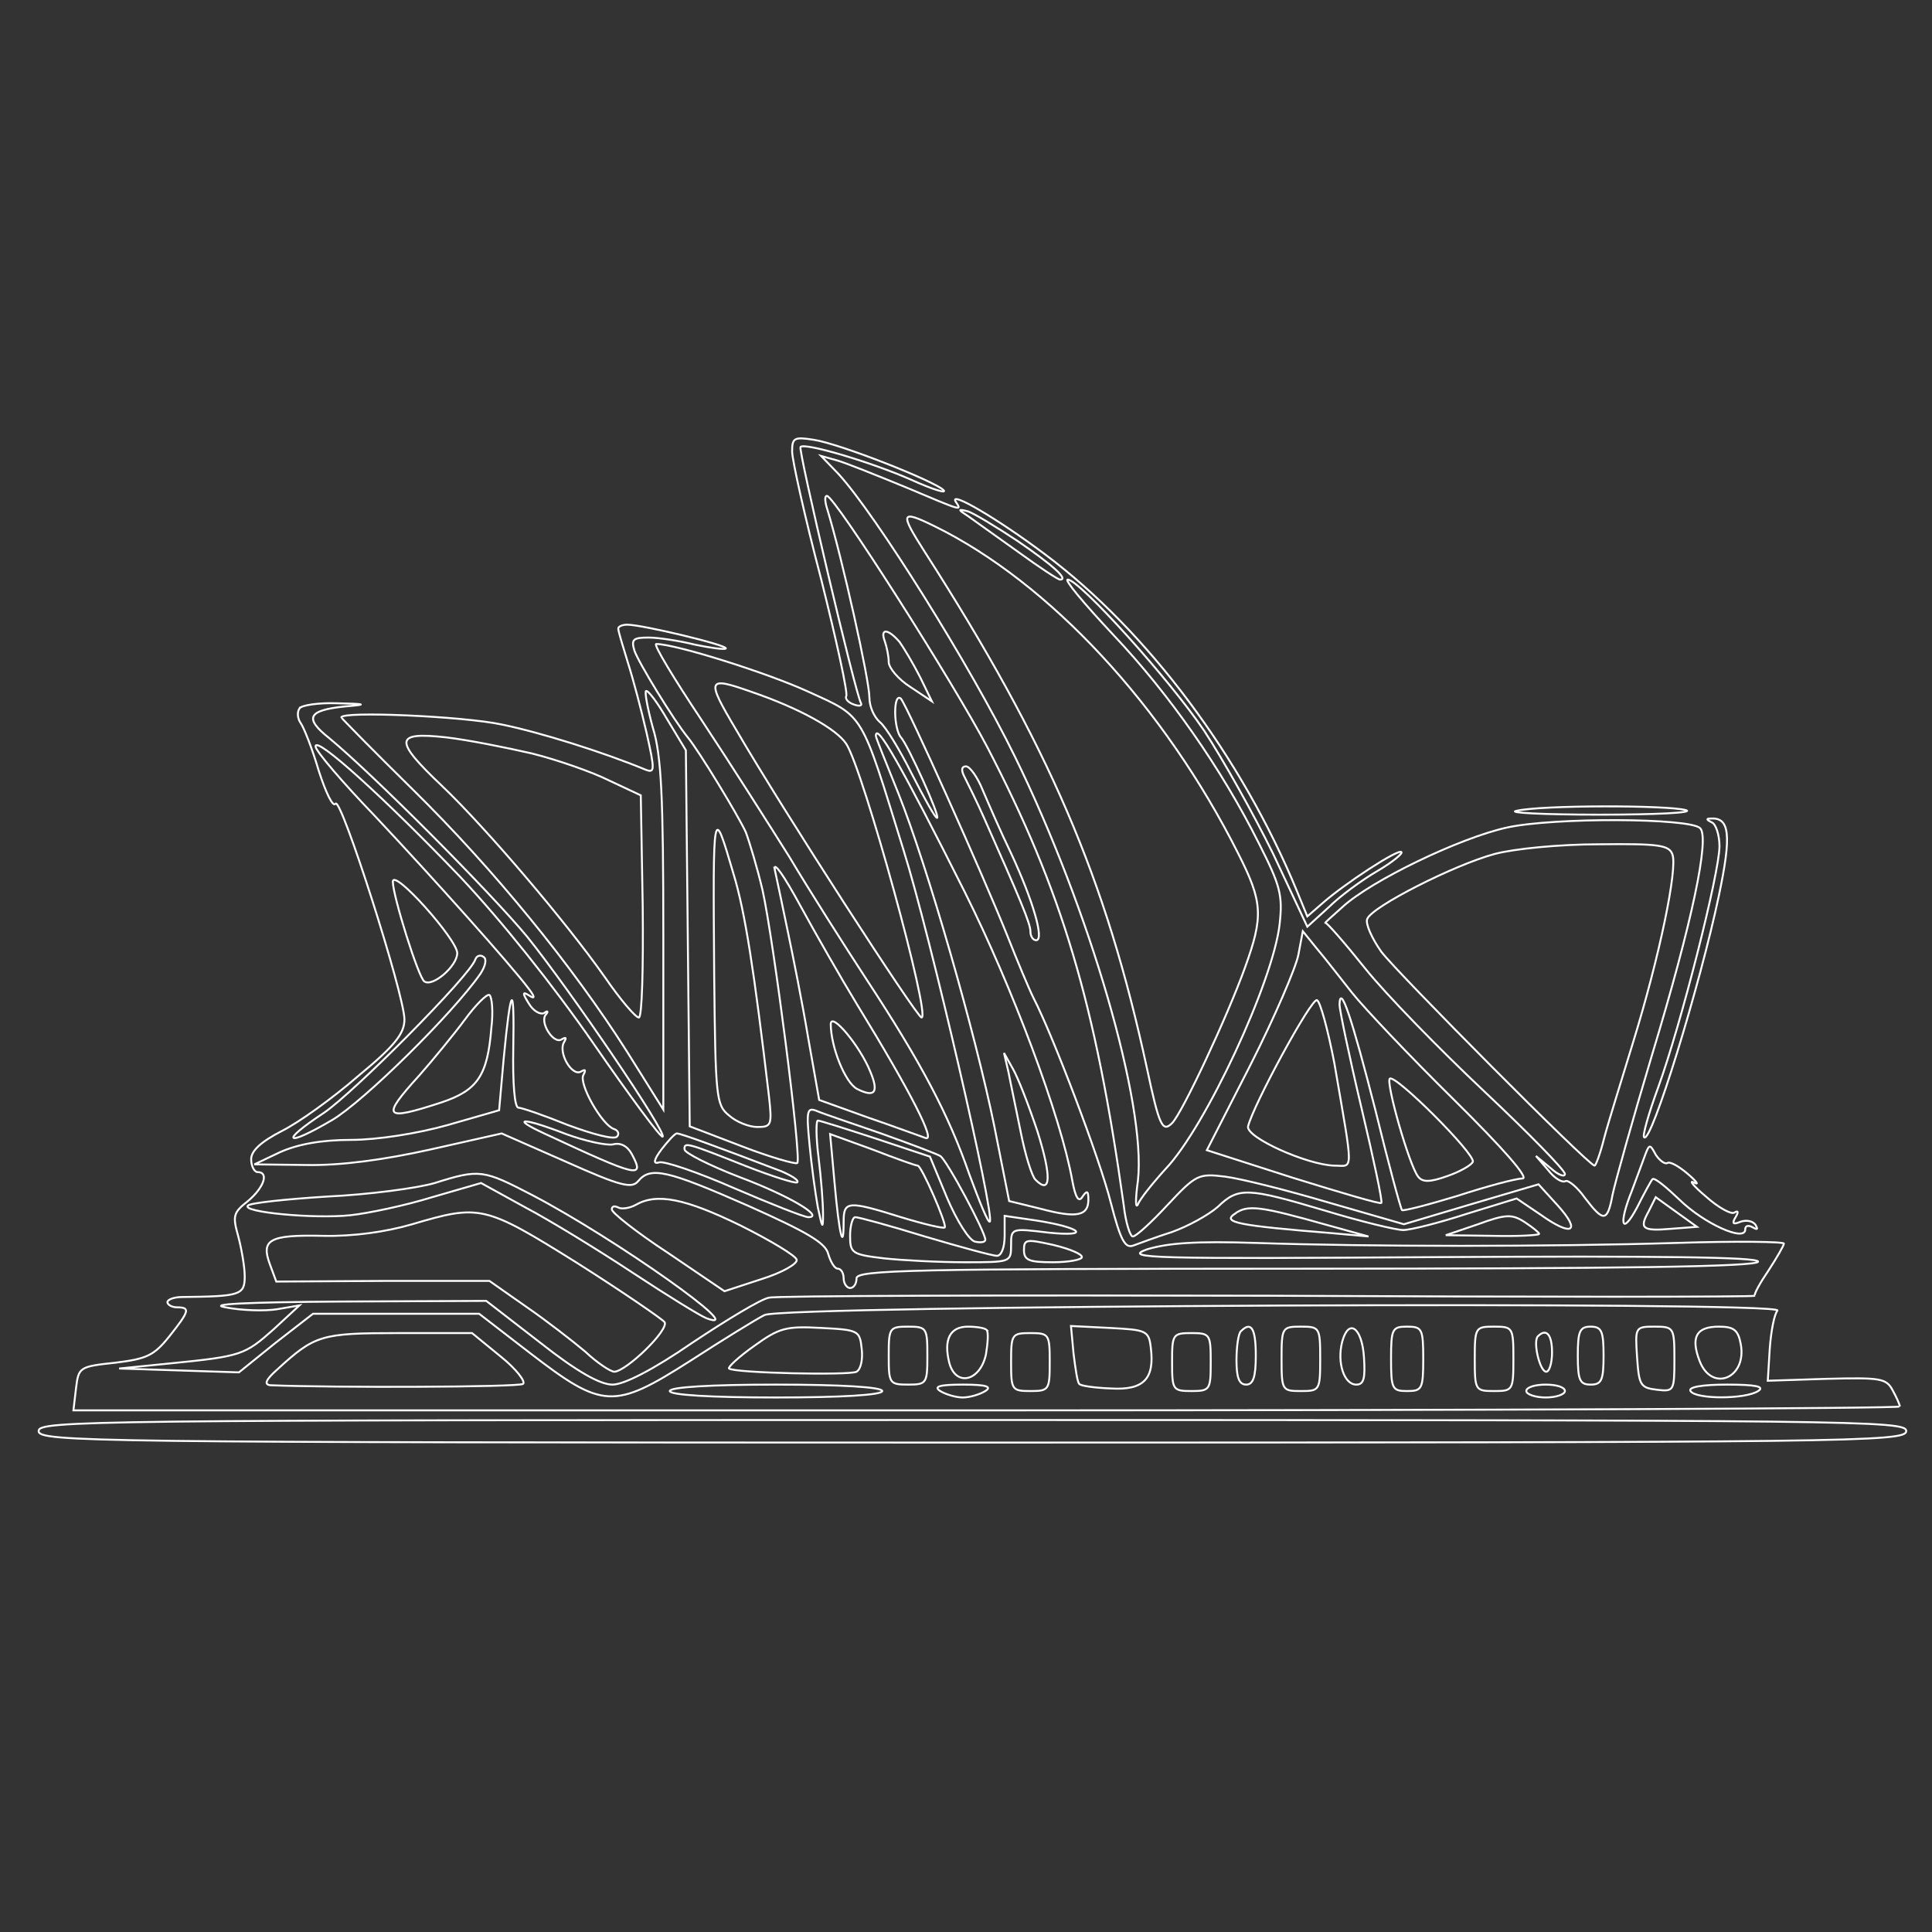 <?xml version="1.0" standalone="no"?>
<!DOCTYPE svg PUBLIC "-//W3C//DTD SVG 20010904//EN"
 "http://www.w3.org/TR/2001/REC-SVG-20010904/DTD/svg10.dtd">
<svg version="1.0" xmlns="http://www.w3.org/2000/svg"
 width="300pt" height="300pt" viewBox="0 0 300 300"
 preserveAspectRatio="xMidYMid meet">
<rect x="0" y="0" width="300" height="300" fill="#333333" stroke="none"/>
<g transform="translate(0,300) scale(0.1,-0.1)"
fill="#000000">
 <style>
    path { stroke: white; stroke-width: 3; fill: none; }
  </style>
<path d="M1230 2299 c0 -13 20 -103 45 -198 24 -96 42 -178 39 -182 -2 -4 3
-10 12 -13 8 -3 13 -2 11 2 -8 12 -98 394 -94 398 7 7 111 -24 172 -51 33 -15
56 -22 50 -16 -14 14 -161 72 -201 78 -31 5 -34 3 -34 -18z"/>
<path d="M1302 2264 c57 -62 204 -296 274 -439 116 -237 204 -540 191 -658 -4
-29 -4 -45 0 -37 3 8 23 33 43 55 62 65 167 291 177 380 5 45 1 60 -32 125
-58 116 -139 232 -227 325 -44 47 -76 85 -70 85 18 0 159 -156 212 -235 29
-44 77 -130 107 -191 l53 -113 33 30 c17 17 51 42 75 56 24 14 41 28 38 30 -5
5 -88 -49 -123 -80 l-23 -20 -16 39 c-85 207 -232 404 -391 523 -73 55 -150
100 -139 82 10 -15 11 -15 -79 23 -44 18 -91 37 -105 41 l-25 7 27 -28z m278
-104 c54 -37 80 -60 66 -60 -3 0 -32 19 -65 43 -32 23 -67 48 -77 55 -17 11
-17 12 -1 8 9 -3 44 -24 77 -46z m-129 23 c179 -88 357 -280 472 -509 38 -75
39 -97 10 -177 -27 -75 -97 -225 -113 -241 -15 -15 -20 -4 -39 85 -64 296
-152 501 -345 802 -39 61 -38 66 15 40z"/>
<path d="M1285 2208 c23 -76 65 -264 65 -291 0 -14 7 -30 16 -38 9 -7 31 -43
50 -81 19 -37 36 -68 39 -68 6 0 -45 113 -56 125 -5 5 -9 23 -9 39 0 18 4 26
9 21 10 -12 126 -270 166 -370 15 -38 33 -81 40 -95 30 -58 103 -250 120 -318
15 -58 22 -71 35 -66 8 3 35 13 60 21 25 9 56 26 71 39 32 31 46 30 167 -6 56
-17 110 -30 121 -30 11 0 55 11 98 25 l78 24 37 -25 c49 -35 64 -27 27 14
l-30 33 -105 -31 -104 -31 -118 34 c-64 19 -136 37 -160 40 -41 5 -45 3 -89
-44 -25 -27 -49 -49 -54 -49 -4 0 -11 21 -14 48 -44 315 -96 489 -212 712 -53
101 -237 390 -249 390 -4 0 -3 -10 1 -22z m112 -205 c7 -10 22 -35 32 -55 l18
-37 -33 22 c-19 12 -34 30 -34 39 0 9 -3 23 -6 32 -8 21 5 20 23 -1z m129
-230 c9 -21 28 -65 44 -98 34 -73 52 -135 39 -135 -5 0 -9 6 -9 14 0 12 -16
50 -72 176 -11 25 -25 53 -30 63 -6 11 -5 17 2 17 6 0 18 -17 26 -37z"/>
<path d="M960 2024 c0 -4 7 -27 15 -53 8 -25 21 -74 29 -109 13 -58 13 -63 -2
-57 -65 27 -164 58 -223 70 -61 13 -249 21 -249 11 0 -1 50 -52 111 -112 127
-125 248 -274 332 -406 l57 -91 0 270 c0 215 -3 280 -16 322 -8 29 -13 55 -11
58 3 2 18 -18 33 -44 l29 -48 3 -292 3 -292 81 -31 c44 -17 83 -28 86 -26 7 7
-37 348 -54 424 -8 34 -20 74 -26 90 -12 26 -72 125 -90 147 -22 27 -77 117
-83 135 -5 17 -2 20 22 20 15 0 48 -5 72 -11 24 -5 46 -8 48 -6 4 5 -130 37
-153 37 -8 0 -14 -3 -14 -6z m-134 -194 c40 -10 94 -29 120 -42 l49 -23 3
-172 c1 -95 -1 -173 -6 -173 -5 0 -29 28 -53 63 -62 88 -185 232 -252 296 -76
72 -75 85 6 76 34 -4 94 -16 133 -25z m313 -187 c18 -59 32 -150 55 -345 5
-45 4 -48 -18 -48 -13 0 -33 8 -44 18 -20 16 -21 28 -23 217 -2 267 -2 267 30
158z"/>
<path d="M1090 1881 c43 -65 104 -161 136 -212 31 -52 85 -137 119 -189 86
-131 128 -211 160 -303 16 -43 29 -76 32 -74 8 9 -92 443 -134 577 -67 216
-60 206 -148 246 -63 29 -206 74 -236 74 -5 0 27 -53 71 -119z m76 45 c76 -26
133 -58 148 -81 26 -39 132 -425 117 -425 -7 0 -216 323 -288 447 -47 79 -45
83 23 59z"/>
<path d="M465 1900 c-4 -6 -3 -16 2 -23 5 -7 18 -40 28 -74 11 -34 22 -57 26
-51 8 13 107 -297 107 -335 0 -22 -15 -41 -72 -88 -39 -34 -92 -72 -118 -85
-33 -17 -48 -31 -48 -44 0 -11 5 -20 10 -20 18 0 10 -24 -15 -45 -23 -18 -24
-23 -15 -55 5 -19 10 -47 10 -62 0 -29 -7 -31 -97 -32 -13 0 -23 -4 -23 -8 0
-4 7 -8 15 -8 21 0 19 -6 -12 -45 -24 -30 -35 -35 -84 -41 -56 -6 -57 -7 -61
-40 l-4 -34 1418 0 c780 0 1418 3 1418 6 0 3 -5 14 -11 25 -10 19 -19 20 -102
18 l-92 -3 3 49 c2 28 7 54 12 60 12 15 -1545 8 -1573 -7 -12 -6 -64 -38 -115
-71 -119 -76 -136 -75 -249 12 l-79 61 -129 0 -129 0 -58 -45 -57 -46 -93 3
-93 3 80 8 c110 11 115 13 160 53 l40 37 -35 -6 c-19 -3 -55 -2 -80 3 -29 5
34 8 180 9 l225 1 84 -65 c57 -45 93 -65 112 -65 18 0 63 23 124 65 54 36 107
68 119 70 11 3 362 4 778 3 416 -2 755 -2 753 0 -2 2 8 20 21 39 13 20 24 39
24 42 0 3 -75 4 -167 1 -197 -6 -477 -6 -653 0 -92 3 -136 0 -169 -10 -39 -14
8 -15 453 -12 342 2 496 0 496 -7 0 -8 -217 -11 -700 -11 -616 0 -700 -2 -700
-15 0 -8 -4 -15 -10 -15 -5 0 -10 7 -10 15 0 8 -4 15 -9 15 -5 0 -11 10 -15
23 -4 17 -33 34 -125 75 -125 55 -151 61 -170 38 -10 -12 -27 -8 -112 30
l-100 44 -111 -25 c-72 -16 -139 -25 -192 -24 l-81 1 40 19 c27 12 63 19 110
19 41 0 104 10 150 23 l80 23 7 79 c11 116 17 123 15 17 -1 -54 2 -92 8 -92 5
0 40 -12 77 -27 38 -14 71 -23 76 -18 4 4 2 10 -5 12 -19 7 -55 71 -47 84 4 8
3 9 -4 5 -14 -8 -36 30 -26 46 4 7 3 8 -4 4 -13 -8 -35 28 -24 39 4 5 2 6 -3
2 -6 -3 -17 3 -24 15 -10 16 -10 19 1 12 9 -6 9 -2 -2 12 -27 36 -145 168
-237 266 -51 53 -93 102 -93 109 0 17 108 -81 225 -203 64 -68 144 -168 207
-259 56 -81 104 -146 107 -144 6 7 -141 224 -210 310 -56 68 -240 253 -308
309 -39 31 -33 43 24 49 36 3 35 4 -12 5 -28 1 -55 -3 -58 -8z m245 -380 c0
-20 -38 -53 -51 -44 -9 5 -49 133 -49 155 1 21 100 -90 100 -111z m36 -32
c-43 -62 -181 -198 -230 -227 -73 -43 -83 -35 -13 11 47 32 227 213 235 238 2
6 8 8 13 4 5 -3 3 -14 -5 -26z m17 -84 c-6 -74 -21 -97 -78 -116 -89 -29 -94
-24 -34 42 22 25 54 64 71 87 17 23 34 40 38 38 4 -3 6 -26 3 -51z m64 -260
c128 -67 340 -217 270 -191 -10 4 -62 36 -115 71 -53 35 -128 81 -166 101
l-69 38 -76 -22 c-42 -13 -99 -25 -127 -28 -57 -6 -170 5 -159 15 3 4 59 10
123 14 64 3 140 13 167 21 70 22 75 21 152 -19z m323 -47 c46 -23 86 -47 87
-53 2 -6 -22 -20 -54 -30 l-58 -19 -87 59 c-49 32 -88 63 -88 68 0 5 4 6 10 3
5 -3 18 -1 27 4 33 19 77 10 163 -32z m-254 -58 c71 -45 132 -87 136 -92 7
-12 -59 -76 -78 -77 -6 0 -27 14 -45 31 -19 16 -60 48 -92 70 l-57 40 -165 0
-166 -1 -10 27 c-14 38 -1 46 83 44 46 -1 97 6 138 18 105 31 112 30 256 -60z
m442 -133 c2 -16 -1 -32 -8 -36 -10 -6 -191 -2 -198 5 -2 2 15 18 39 35 39 28
49 31 104 28 58 -3 60 -4 63 -32z m102 -11 c0 -43 -1 -45 -30 -45 -29 0 -30 2
-30 45 0 43 1 45 30 45 29 0 30 -2 30 -45z m92 40 c3 -3 2 -20 -1 -38 -9 -42
-47 -51 -57 -13 -9 36 1 56 29 56 13 0 26 -2 29 -5z m255 -28 c6 -48 -11 -66
-62 -63 -25 1 -47 4 -49 7 -3 2 -6 23 -9 47 l-4 43 60 -3 c57 -3 61 -4 64 -31z
m163 -12 c0 -33 -4 -45 -15 -45 -11 0 -15 11 -15 38 0 21 3 42 7 45 16 16 23
4 23 -38z m100 -5 c0 -49 -1 -50 -30 -50 -29 0 -30 1 -30 50 0 49 1 50 30 50
29 0 30 -1 30 -50z m68 2 c2 -32 0 -42 -12 -42 -19 0 -30 34 -22 66 10 38 31
23 34 -24z m92 -2 c0 -47 -2 -50 -25 -50 -23 0 -25 3 -25 50 0 47 2 50 25 50
23 0 25 -3 25 -50z m140 0 c0 -49 -1 -50 -30 -50 -29 0 -30 1 -30 50 0 49 1
50 30 50 29 0 30 -1 30 -50z m140 5 c0 -38 -3 -45 -20 -45 -17 0 -20 7 -20 45
0 38 3 45 20 45 17 0 20 -7 20 -45z m110 -6 c0 -49 -1 -50 -27 -47 -26 3 -28
7 -31 51 -3 46 -3 47 27 47 30 0 31 -1 31 -51z m103 24 c10 -53 -45 -76 -64
-26 -14 37 -5 53 30 53 23 0 30 -5 34 -27z m-1926 -19 c25 -20 40 -40 35 -43
-8 -5 -293 -6 -392 -2 -10 1 -8 8 10 24 59 54 68 57 189 57 l114 0 44 -36z
m853 -9 c0 -43 -1 -45 -30 -45 -29 0 -30 2 -30 45 0 43 1 45 30 45 29 0 30 -2
30 -45z m250 0 c0 -43 -1 -45 -30 -45 -29 0 -30 2 -30 45 0 43 1 45 30 45 29
0 30 -2 30 -45z m530 15 c0 -16 -4 -30 -9 -30 -10 0 -21 47 -13 55 13 13 22 3
22 -25z m-1040 -60 c0 -6 -62 -10 -165 -10 -103 0 -165 4 -165 10 0 6 62 10
165 10 103 0 165 -4 165 -10z m160 0 c-8 -5 -24 -10 -35 -10 -11 0 -27 5 -35
10 -11 7 -1 10 35 10 36 0 46 -3 35 -10z m900 0 c0 -5 -13 -10 -30 -10 -16 0
-30 5 -30 10 0 6 14 10 30 10 17 0 30 -4 30 -10z m300 0 c-20 -13 -97 -13
-105 0 -4 6 17 10 57 10 44 0 59 -3 48 -10z"/>
<path d="M1360 1857 c0 -2 16 -42 35 -89 45 -113 119 -370 149 -517 l23 -116
49 -12 c56 -15 74 -11 74 14 0 14 -2 15 -9 5 -6 -10 -11 -2 -16 25 -18 100
-93 300 -167 448 -99 197 -138 265 -138 242z m251 -614 c22 -70 21 -99 -3 -75
-6 6 -16 39 -23 74 -7 35 -16 77 -19 93 l-7 30 14 -25 c8 -14 25 -58 38 -97z"/>
<path d="M2355 1741 c-16 -3 42 -6 129 -6 86 0 147 3 134 7 -29 8 -224 8 -263
-1z"/>
<path d="M2340 1715 c-73 -16 -210 -82 -255 -123 -17 -15 -29 -26 -27 -25 2 1
30 -31 62 -71 32 -40 115 -125 184 -190 69 -65 126 -123 126 -129 0 -5 -10 -2
-22 9 l-23 19 19 -22 c10 -13 22 -20 27 -17 4 2 18 -9 30 -26 29 -38 35 -38
43 5 4 19 31 116 61 216 63 208 90 338 75 353 -16 16 -227 17 -300 1z m257
-42 c8 -22 -20 -158 -61 -291 -18 -59 -39 -126 -45 -149 -6 -24 -13 -43 -15
-43 -9 0 -306 299 -331 332 -15 21 -25 44 -22 51 7 19 135 84 198 101 30 8
101 15 162 15 92 1 109 -1 114 -16z"/>
<path d="M2658 1723 c6 -2 12 -19 12 -37 0 -41 -60 -278 -95 -374 -15 -41 -25
-76 -22 -78 11 -11 87 237 116 375 20 95 17 122 -13 120 -7 0 -6 -2 2 -6z"/>
<path d="M1203 1650 c3 -14 12 -56 20 -95 8 -38 23 -113 32 -167 l17 -96 75
-27 c41 -14 81 -29 90 -32 17 -7 -22 70 -106 207 -25 41 -65 111 -89 155 -24
44 -41 69 -39 55z m148 -313 c14 -33 8 -42 -20 -28 -19 10 -41 66 -41 101 1
19 45 -34 61 -73z"/>
<path d="M2016 1517 c-4 -20 -37 -97 -74 -170 l-68 -133 134 -43 c74 -23 135
-41 137 -39 2 2 -12 68 -31 148 -19 80 -34 152 -34 160 1 34 19 -20 56 -165
20 -82 39 -152 41 -154 1 -2 40 8 86 22 46 15 91 27 101 27 11 0 -29 46 -107
123 -68 67 -139 142 -158 166 -19 24 -43 55 -55 69 l-21 26 -7 -37z m56 -168
c30 -175 30 -159 0 -159 -42 1 -138 44 -134 61 8 33 98 199 107 196 5 -2 17
-46 27 -98z m215 -153 c-2 -5 -19 -15 -39 -22 -28 -10 -39 -10 -46 -1 -14 18
-50 145 -44 152 8 8 133 -117 129 -129z"/>
<path d="M1257 1223 c3 -32 9 -76 13 -98 7 -33 8 -35 8 -10 0 17 -3 56 -7 88
-4 31 -4 57 -1 57 3 0 44 -13 90 -28 l84 -28 27 -65 c15 -35 34 -65 43 -67 9
-2 16 -1 16 3 0 12 -60 124 -70 130 -5 3 -47 19 -92 35 -46 16 -91 31 -100 35
-15 6 -16 0 -11 -52z"/>
<path d="M845 1240 c146 -68 157 -71 136 -32 -7 13 -18 18 -29 15 -10 -2 -43
5 -73 16 -67 26 -88 26 -34 1z"/>
<path d="M1027 1215 c-12 -16 -13 -23 -4 -20 7 3 60 -15 117 -40 58 -25 109
-45 115 -45 26 0 -29 33 -106 62 -47 18 -86 38 -86 43 -1 12 3 11 96 -26 41
-16 76 -27 79 -25 3 3 -8 10 -24 17 -102 39 -157 59 -163 59 -3 0 -14 -12 -24
-25z"/>
<path d="M1296 1162 c7 -78 14 -108 14 -59 0 32 6 33 89 7 36 -11 66 -18 68
-16 4 4 -36 96 -42 96 -3 0 -34 11 -70 25 l-66 24 7 -77z"/>
<path d="M2554 1205 c-4 -11 -13 -35 -20 -54 -21 -52 -16 -71 8 -26 11 22 22
42 24 44 3 3 21 -12 42 -32 38 -37 102 -66 102 -46 0 6 5 7 12 3 7 -4 8 -3 4
4 -4 6 -14 8 -23 5 -12 -5 -14 -3 -8 7 5 8 4 11 -2 7 -5 -3 -25 8 -44 25 -19
16 -27 26 -19 22 9 -5 5 1 -9 13 -14 12 -28 20 -32 17 -4 -2 -12 4 -18 13 -9
17 -10 17 -17 -2z"/>
<path d="M2560 1119 c-15 -27 -10 -31 36 -27 l39 3 -32 23 -32 23 -11 -22z"/>
<path d="M1917 1115 c-19 -13 4 -18 153 -30 l55 -5 -65 18 c-103 29 -123 32
-143 17z"/>
<path d="M2295 1099 l-50 -17 73 -1 c39 -1 72 1 72 3 0 2 -10 10 -22 18 -20
13 -29 13 -73 -3z"/>
<path d="M1320 1081 c0 -27 3 -29 53 -35 28 -3 85 -6 125 -6 71 0 72 0 72 26
0 27 0 27 58 20 68 -7 51 8 -20 19 l-48 7 0 -31 c0 -18 -5 -31 -12 -31 -7 0
-58 14 -112 30 -55 17 -103 30 -108 30 -4 0 -8 -13 -8 -29z"/>
<path d="M1590 1059 c0 -16 8 -19 45 -19 25 0 45 4 45 8 0 5 -20 13 -45 19
-41 9 -45 9 -45 -8z"/>
<path d="M60 778 c0 -17 76 -18 1450 -18 1374 0 1450 1 1450 18 0 16 -76 17
-1450 17 -1374 0 -1450 -1 -1450 -17z"/>
</g>
</svg>
